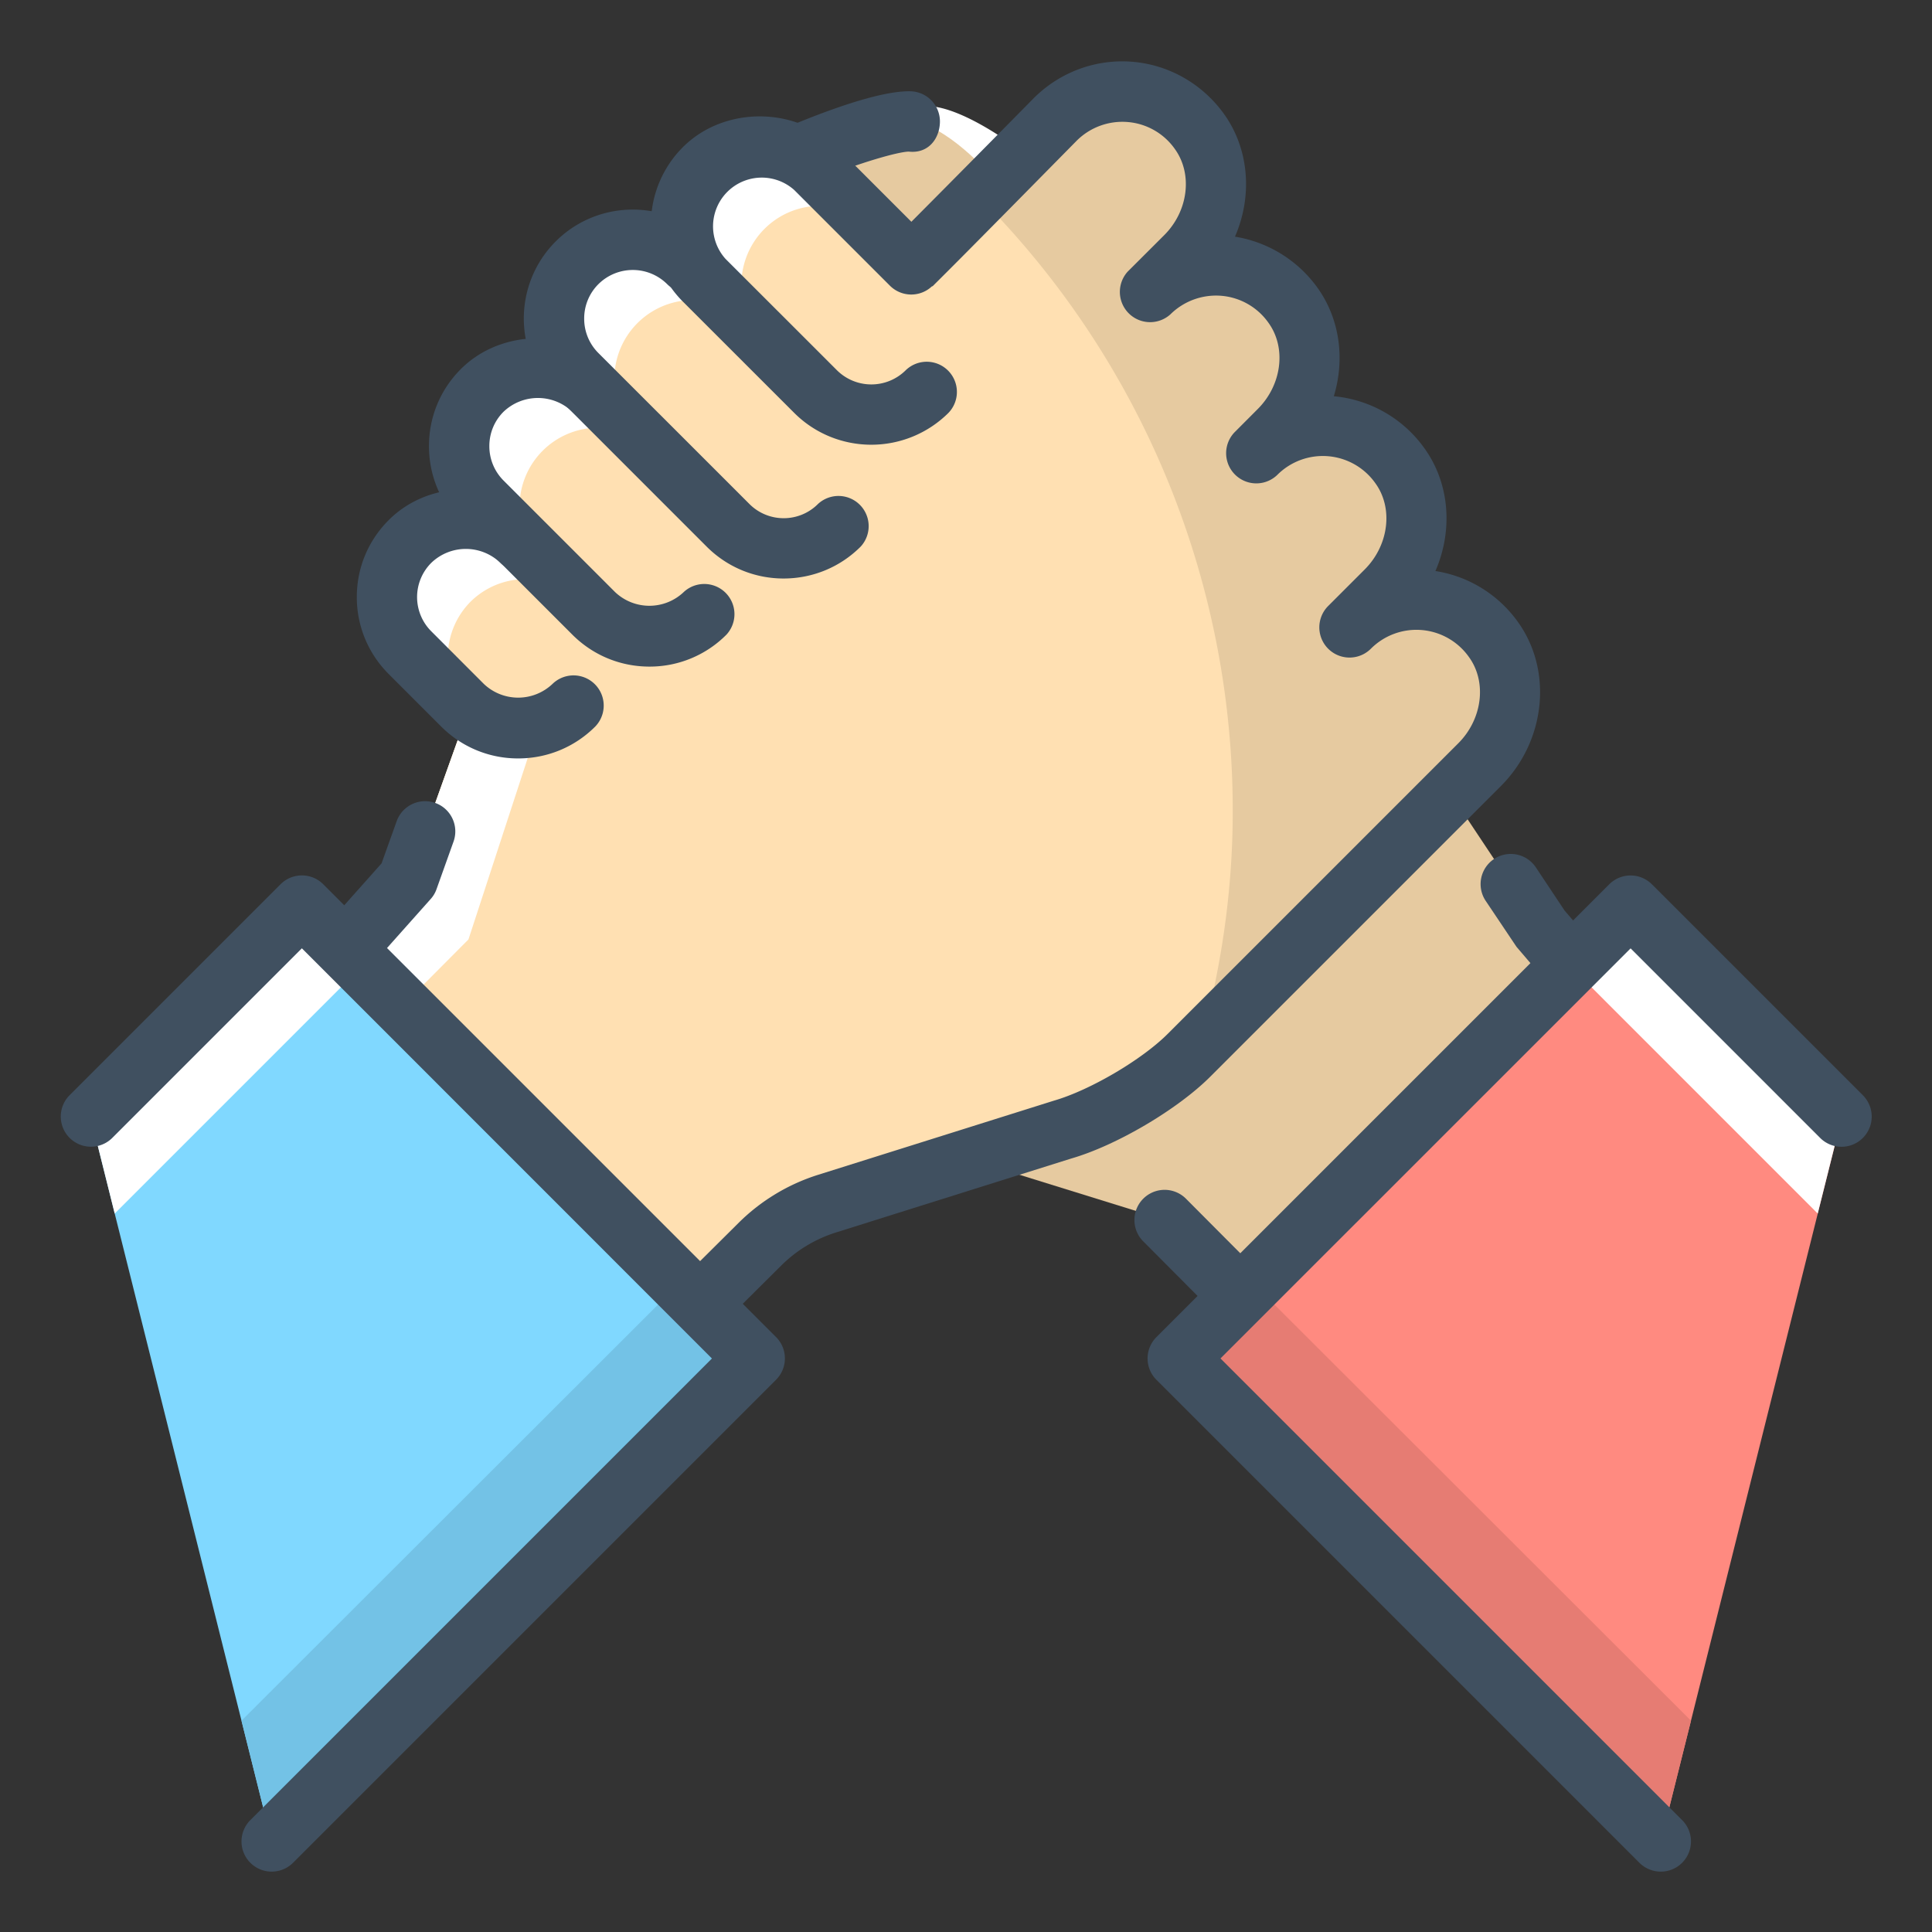 <svg xmlns="http://www.w3.org/2000/svg" version="1.1" xmlns:xlink="http://www.w3.org/1999/xlink" width="30" height="30" x="0" y="0" viewBox="0 0 32 32" style="enable-background:new 0 0 512 512" xml:space="preserve" class=""><rect x="0" y="0" width="32" height="32" fill="#333333" stroke="none"/><g><path fill="#e6caa0" d="M8.618 10.462a1.566 1.566 0 0 0 0 2.214s4.914 5.769 5.251 5.846l5.414 1.68 2.205 2.215 5.396-5.437-1.387-1.623-3.172-4.769c-.19-.665.091-1.829-.397-2.318l-4.872-4.871c-.611-.611-1.604-.611-2.215 0S9.23 9.85 8.618 10.462z" opacity="1" data-original="#e6caa0"></path><g fill="#455a64"><path d="M8.618 13.176a.502.502 0 0 1-.354-.146 2.067 2.067 0 0 1 0-2.92c.295-.296 1.715-1.93 3.09-3.51 1.447-1.665 2.814-3.237 3.133-3.555a2.068 2.068 0 0 1 2.922 0l4.872 4.871a.5.5 0 0 1-.707.707l-4.872-4.871a1.067 1.067 0 0 0-1.508 0c-.293.293-1.713 1.925-3.086 3.504-1.449 1.667-2.818 3.241-3.137 3.56a1.068 1.068 0 0 0 0 1.507.5.5 0 0 1-.353.853zM21.488 22.916a.499.499 0 0 1-.354-.147l-2.205-2.215a.5.5 0 0 1 .709-.705l1.85 1.858 4.717-4.752-1.087-1.273-.511-.762a.499.499 0 1 1 .832-.553l.475.714 1.351 1.575a.5.5 0 0 1-.025.677l-5.396 5.437a.508.508 0 0 1-.356.146z" fill="#405060" opacity="1" data-original="#455a64" class=""></path></g><path fill="#ffffff" d="M23.016 7.514a1.566 1.566 0 0 0-2.214 0l.442-.443a1.567 1.567 0 0 0-2.215-2.215l.665-.664a1.566 1.566 0 0 0 0-2.214c-.612-.612-1.603-.612-2.084-.308l-4.429 4.429-.131.308 3.785-3.961s-.875-.67-1.462-.689c-.588-.02-2.573.998-2.573.998-.297.178-1.616 1.51-1.802 1.802L8.503 8.085c-.179.296.239.81.161 1.145L6.85 14.379l5.758 5.758 4.997-1.428c.664-.191 1.601-.741 2.09-1.23l4.871-4.871a1.566 1.566 0 1 0-2.214-2.215l.664-.664a1.566 1.566 0 0 0 0-2.215z" opacity="1" data-original="#ffffff"></path><path fill="#e6caa0" d="M16.418 2.914s-.762-.882-1.349-.901c-.537-.018-1.983.614-2.229.724.479.76.928 1.572 1.375 2.461z" opacity="1" data-original="#e6caa0"></path><path fill="#e6caa0" d="M15.069 2.013c-.537-.018-1.983.614-2.229.724.479.76.928 1.572 1.375 2.461z" opacity="1" data-original="#e6caa0"></path><path fill="#405060" d="M14.216 5.697a.5.5 0 0 1-.446-.275 28.69 28.69 0 0 0-1.352-2.419.502.502 0 0 1 .218-.724c.532-.237 1.813-.784 2.449-.767a.5.5 0 0 1 .483.516c-.009.275-.196.52-.517.483-.177.004-.798.179-1.482.457.361.605.721 1.266 1.092 2.003a.5.5 0 0 1-.445.726z" opacity="1" data-original="#455a64" class=""></path><path fill="#e6caa0" d="M24.736 10.594a1.566 1.566 0 0 0-2.385-.201l.605-.605c.552-.552.686-1.439.229-2.072a1.566 1.566 0 0 0-2.385-.201l.384-.385c.552-.551.686-1.438.23-2.071a1.569 1.569 0 0 0-2.387-.202l.606-.605c.551-.551.685-1.439.229-2.072a1.566 1.566 0 0 0-2.385-.2s-3.232 3.279-3.248 3.249c0 0-5.489 3.668-5.567 4.004l-1.905 5.33-1.704 1.713 5.929 5.929 1.607-1.597c.311-.309.69-.537 1.108-.669l3.905-1.228c.664-.191 1.601-.741 2.09-1.23l4.813-4.813c.554-.554.687-1.441.231-2.074z" opacity="1" data-original="#e6caa0"></path><path fill="#ffe0b2" d="M16.214 3.258c-.908.916-1.974 1.986-1.982 1.969 0 0-5.489 3.668-5.567 4.004l-1.905 5.33-1.704 1.713 5.929 5.929 1.607-1.597c.311-.309.69-.538 1.108-.669l3.905-1.228c.664-.191 1.601-.741 2.09-1.23l.186-.186c.341-1.229.537-2.518.537-3.855a14.39 14.39 0 0 0-4.204-10.18z" opacity="1" data-original="#ffe0b2" class=""></path><path fill="#ffffff" d="M12.798 6.452c-.053-.048-.099-.104-.148-.156-1.629 1.111-3.935 2.718-3.986 2.934l-1.905 5.33-1.704 1.713 1 1 1.704-1.713 1.905-5.83c.048-.207 2.149-1.678 3.756-2.777a6.456 6.456 0 0 1-.622-.501z" opacity="1" data-original="#ffffff"></path><path fill="#405060" d="M10.983 22.702a.501.501 0 0 1-.348-.141l-5.929-5.729a.5.5 0 0 1-.025-.692L6.32 14.3l.25-.698a.5.5 0 0 1 .942.337l-.282.789a.48.48 0 0 1-.098.164l-1.385 1.555 5.231 5.055 1.26-1.252a3.254 3.254 0 0 1 1.311-.791l3.905-1.228c.6-.173 1.458-.678 1.887-1.107l4.813-4.813c.399-.399.476-1.013.178-1.426a1.065 1.065 0 0 0-1.626-.14.5.5 0 0 1-.707-.708l.605-.605c.399-.399.476-1.013.178-1.426a1.065 1.065 0 0 0-1.626-.14.5.5 0 0 1-.707-.707l.384-.385c.399-.399.476-1.012.178-1.426a1.062 1.062 0 0 0-.786-.449 1.076 1.076 0 0 0-.841.309.501.501 0 0 1-.707-.708l.606-.605c.399-.398.475-1.012.177-1.426a1.059 1.059 0 0 0-.785-.448 1.071 1.071 0 0 0-.841.309c-3.382 3.431-3.376 3.433-3.677 3.39l.075-.495-.308-.392c.178-.153 2.057-2.049 3.199-3.208.433-.432 1.027-.651 1.631-.602s1.157.363 1.516.86c.425.589.476 1.37.185 2.037a2.092 2.092 0 0 1 1.366.845c.374.521.457 1.189.271 1.798a2.074 2.074 0 0 1 1.499.859c.425.588.475 1.369.184 2.036a2.07 2.07 0 0 1 1.366.843c.582.808.461 1.976-.281 2.718l-4.813 4.813c-.546.546-1.559 1.142-2.305 1.357l-3.894 1.224a2.24 2.24 0 0 0-.906.546l-1.607 1.597a.492.492 0 0 1-.352.146z" opacity="1" data-original="#455a64" class=""></path><path fill="#ff8a80" d="M27.508 30.5 19.5 22.476l7.497-7.397 3.511 3.421z" opacity="1" data-original="#ff8a80" class=""></path><path fill="#e67c73" d="m20.746 21.246 7.262 7.254-.5 2-8.008-8.024z" opacity="1" data-original="#e67c73" class=""></path><g fill="#fff"><path d="m26.035 16.027.962-.948 3.511 3.421-.401 1.6zM19.502 22.478l-.002-.002.469-.463z" fill="#ffffff" opacity="1" data-original="#ffffff"></path></g><path fill="#405060" d="M27.508 31a.502.502 0 0 1-.354-.146l-8-8a.5.5 0 0 1 0-.707l7.5-7.5a.5.5 0 0 1 .707 0l3.5 3.5a.5.5 0 0 1-.707.707l-3.146-3.146-6.793 6.792 7.646 7.646a.5.5 0 0 1-.353.854z" opacity="1" data-original="#455a64" class=""></path><path fill="#80d8ff" d="m4.5 30.5 8.008-8.024-7.497-7.397L1.5 18.5z" opacity="1" data-original="#80d8ff"></path><path fill="#73c2e6" d="M11.262 21.246 4 28.5l.5 2 8.008-8.024z" opacity="1" data-original="#73c2e6" class=""></path><g fill="#fff"><path d="m5.973 16.027-.962-.948L1.5 18.5l.4 1.6zM12.506 22.478l.002-.002-.469-.463z" fill="#ffffff" opacity="1" data-original="#ffffff"></path></g><path fill="#405060" d="M4.5 31a.5.5 0 0 1-.354-.853l7.646-7.646L5 15.707l-3.146 3.146a.5.5 0 0 1-.707-.707l3.5-3.5a.5.5 0 0 1 .707 0l7.5 7.5a.5.5 0 0 1 0 .707l-8 8A.5.5 0 0 1 4.5 31z" opacity="1" data-original="#455a64" class=""></path><path fill="#ffe0b2" d="m15.354 4.639-1.847-1.847a1.306 1.306 0 0 0-1.847 1.847l1.847 1.846a1.306 1.306 0 0 0 1.847-1.846z" opacity="1" data-original="#ffe0b2" class=""></path><path fill="#ffffff" d="M12.661 3.792c.51-.51 1.337-.51 1.847 0l.847.847-1.847-1.847a1.306 1.306 0 0 0-1.847 1.847l1 .999a1.307 1.307 0 0 1 0-1.846z" opacity="1" data-original="#ffffff"></path><path fill="#ffe0b2" d="m9.506 9.834-.867-.867a1.305 1.305 0 1 0-1.846 1.846l.867.867a1.305 1.305 0 1 0 1.846-1.846z" opacity="1" data-original="#ffe0b2" class=""></path><path fill="#ffffff" d="M7.793 9.967a1.296 1.296 0 0 1 1.767-.053c-.021-.025-.03-.057-.054-.08l-.867-.867a1.305 1.305 0 1 0-1.846 1.846l.867.867c.023.024.055.032.079.054a1.296 1.296 0 0 1 .054-1.767z" opacity="1" data-original="#ffffff"></path><path fill="#405060" d="M8.583 12.562a1.79 1.79 0 0 1-1.276-.529l-.867-.867a1.792 1.792 0 0 1-.53-1.278c0-.482.188-.935.53-1.275.678-.681 1.87-.681 2.552 0a.5.5 0 0 1-.707.707.825.825 0 0 0-1.139 0 .801.801 0 0 0 0 1.139l.867.868a.825.825 0 0 0 1.139 0 .5.5 0 0 1 .707.707c-.34.34-.794.528-1.276.528z" opacity="1" data-original="#455a64" class=""></path><path fill="#ffe0b2" d="M11.68 8.313 9.833 6.467a1.305 1.305 0 1 0-1.846 1.846l1.846 1.846a1.307 1.307 0 0 0 1.847-1.846z" opacity="1" data-original="#ffe0b2" class=""></path><path fill="#ffffff" d="M8.987 7.467a1.305 1.305 0 0 1 1.845-.002l-.999-.998a1.305 1.305 0 1 0-1.846 1.846l1 1a1.307 1.307 0 0 1 0-1.846z" opacity="1" data-original="#ffffff"></path><path fill="#405060" d="M10.757 11.041c-.482 0-.936-.188-1.277-.529L7.634 8.666c-.341-.341-.529-.794-.529-1.277s.188-.936.528-1.276c.68-.681 1.871-.681 2.553 0a.5.5 0 0 1-.707.707.825.825 0 0 0-1.139 0c-.152.152-.235.354-.235.569s.083.417.235.57l1.846 1.846a.825.825 0 0 0 1.14 0 .5.5 0 0 1 .707.706 1.79 1.79 0 0 1-1.276.53z" opacity="1" data-original="#455a64" class=""></path><path fill="#ffe0b2" d="m13.903 6.852-2.499-2.499A1.306 1.306 0 0 0 9.557 6.2l2.5 2.499a1.306 1.306 0 0 0 1.846-1.847z" opacity="1" data-original="#ffe0b2" class=""></path><path fill="#ffffff" d="M10.558 7.199a1.306 1.306 0 0 1 1.847-1.847l-1-1a1.306 1.306 0 0 0-1.847 1.847l2.5 2.499z" opacity="1" data-original="#ffffff"></path><path fill="#405060" d="M12.98 9.582c-.001 0-.001 0 0 0-.483 0-.937-.189-1.277-.53L9.204 6.553c-.704-.704-.704-1.85 0-2.554s1.85-.703 2.554 0a.5.5 0 0 1-.707.708.808.808 0 0 0-1.14 0 .8.8 0 0 0-.235.57.8.8 0 0 0 .235.57l2.5 2.499a.8.8 0 0 0 .568.237h.001a.8.8 0 0 0 .569-.236.5.5 0 0 1 .707.706c-.34.34-.793.528-1.276.529z" opacity="1" data-original="#455a64" class=""></path><path fill="#405060" d="M14.432 7.366c-.463 0-.925-.176-1.277-.527l-1.847-1.846a1.81 1.81 0 0 1 0-2.553c.68-.683 1.87-.683 2.554 0l1.591 1.591a.5.5 0 0 1-.707.707l-1.591-1.591a.807.807 0 0 0-1.139 1.14l1.846 1.845a.808.808 0 0 0 1.14 0 .5.5 0 0 1 .707.707 1.81 1.81 0 0 1-1.277.527z" opacity="1" data-original="#455a64" class=""></path></g></svg>